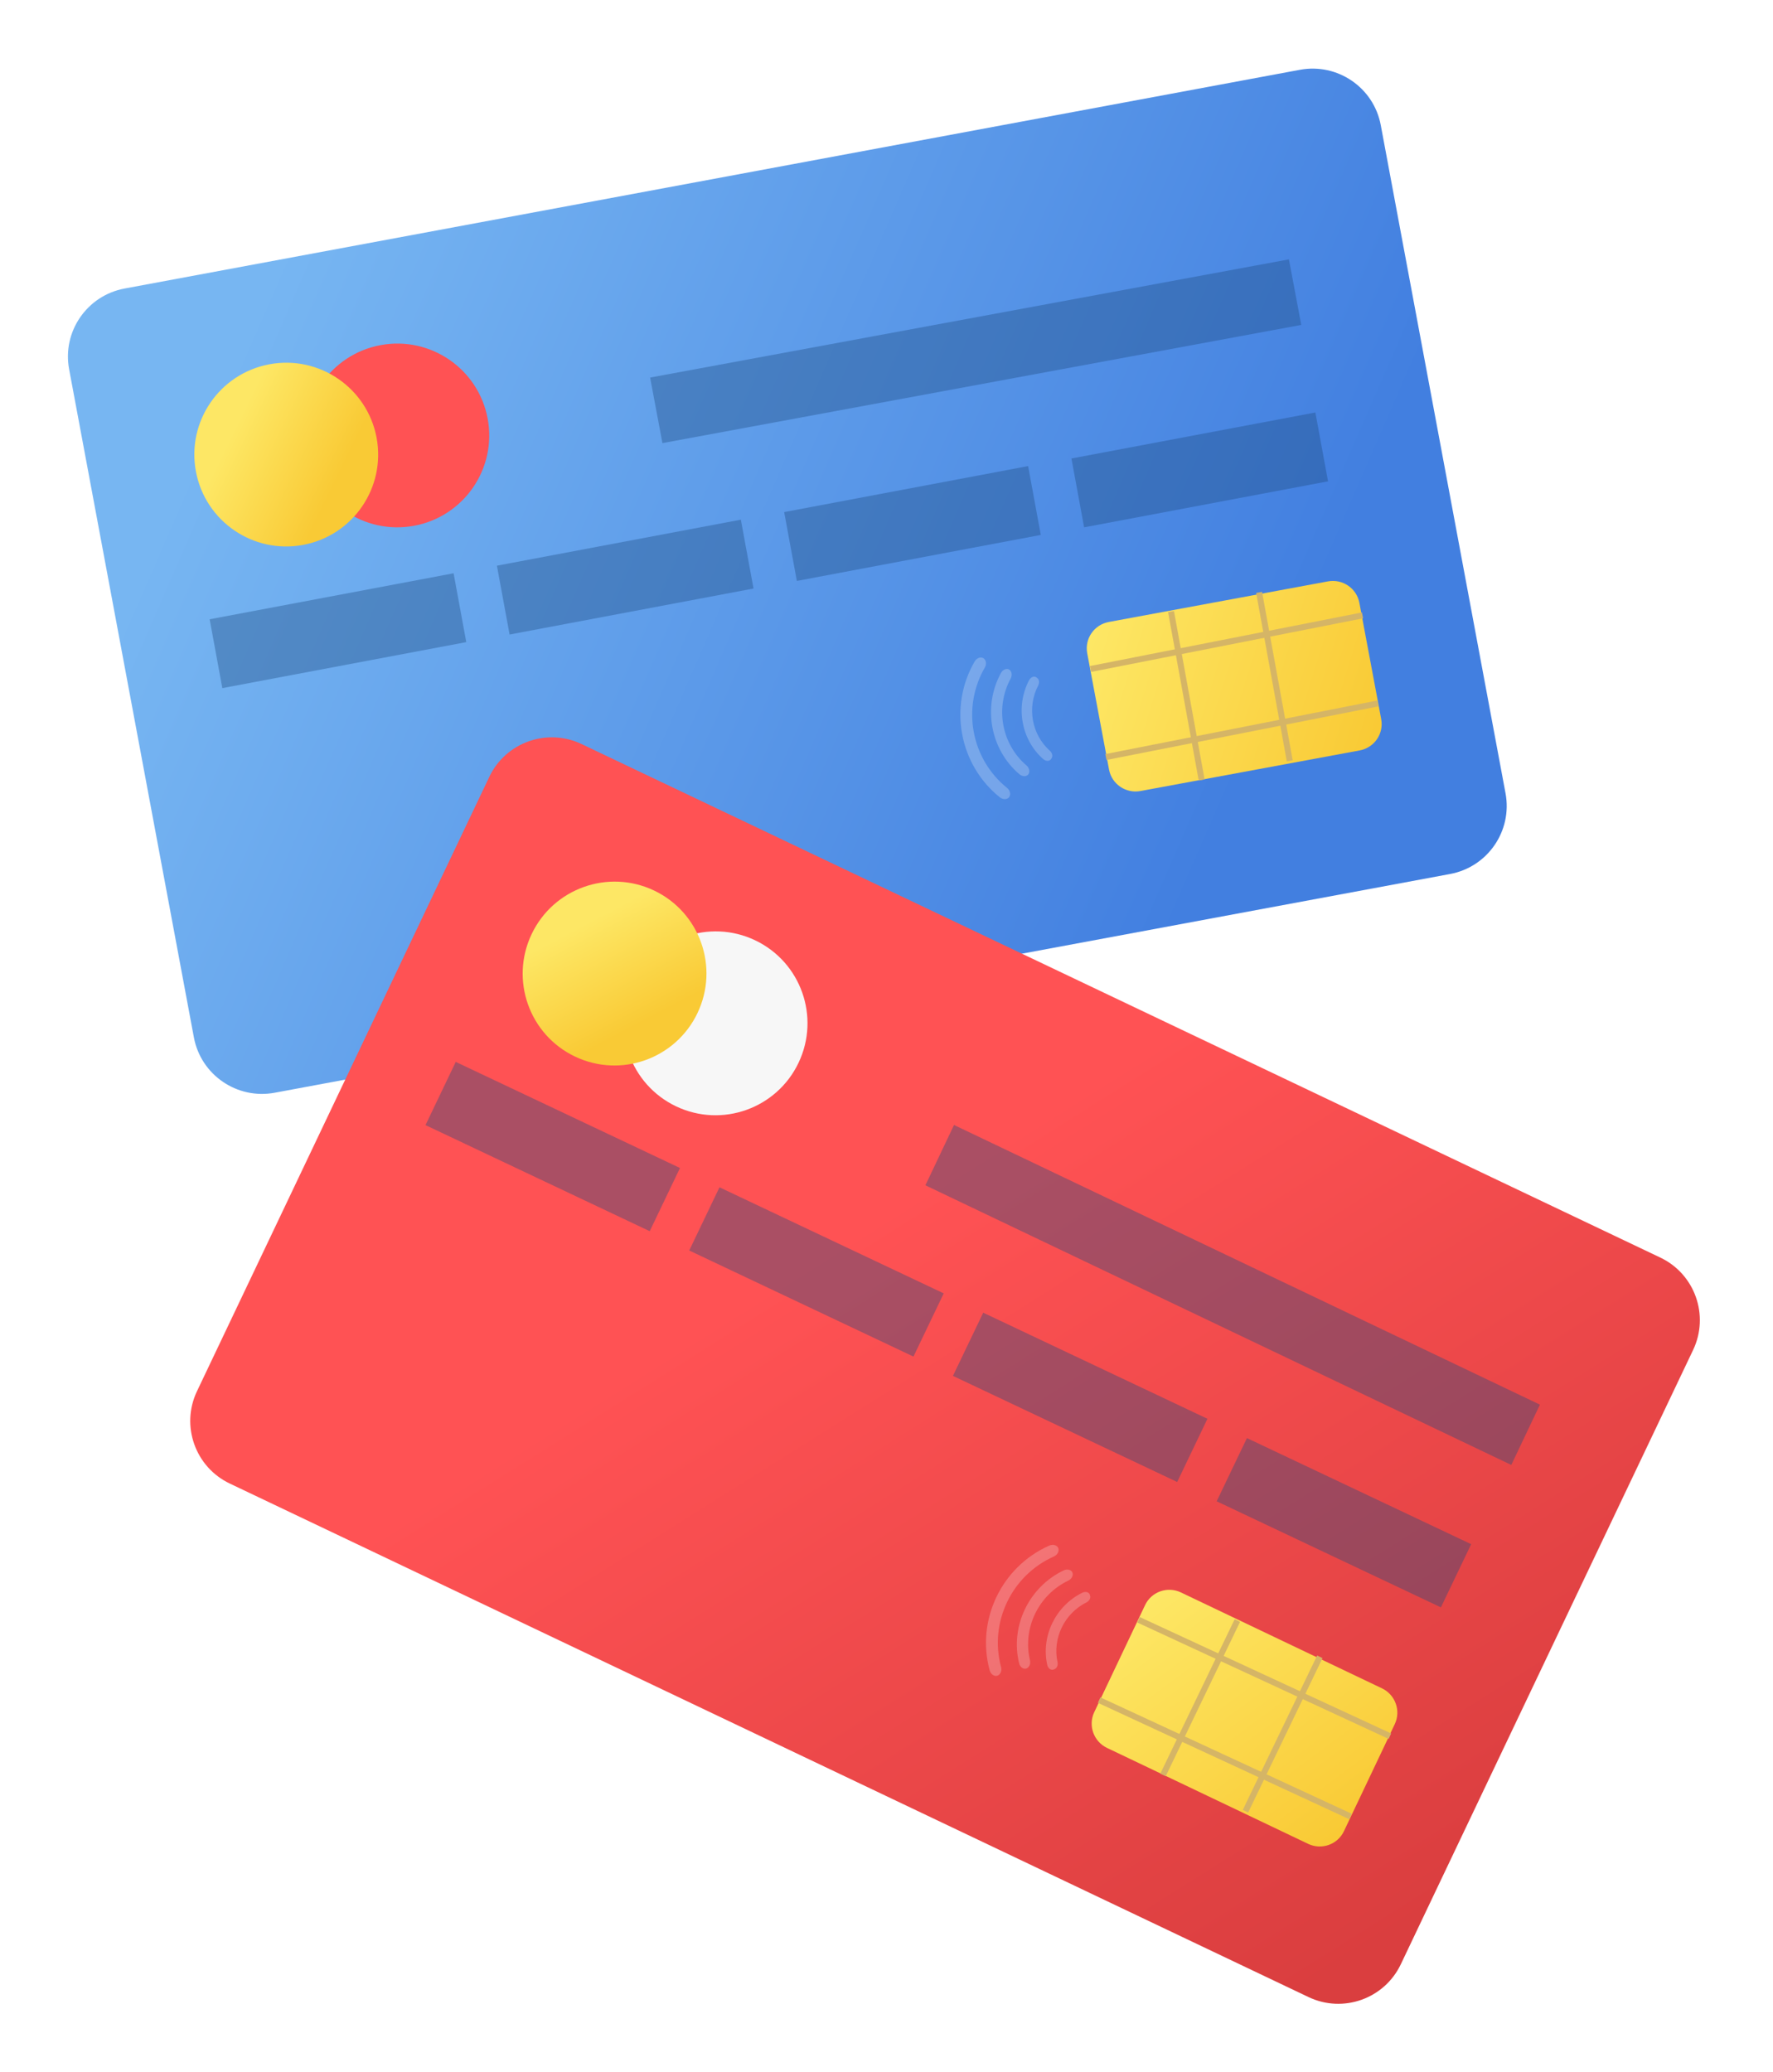 <svg height="305" viewBox="0 0 261 305" width="261" xmlns="http://www.w3.org/2000/svg" xmlns:xlink="http://www.w3.org/1999/xlink"><filter id="a" height="130.5%" width="121.7%" x="-10.8%" y="-15.2%"><feOffset dx="0" dy="2" in="SourceAlpha" result="shadowOffsetOuter1"/><feGaussianBlur in="shadowOffsetOuter1" result="shadowBlurOuter1" stdDeviation="5"/><feColorMatrix in="shadowBlurOuter1" result="shadowMatrixOuter1" type="matrix" values="0 0 0 0 0   0 0 0 0 0   0 0 0 0 0  0 0 0 0.3 0"/><feMerge><feMergeNode in="shadowMatrixOuter1"/><feMergeNode in="SourceGraphic"/></feMerge></filter><linearGradient id="b" x1="8.418%" x2="83.161%" y1="39.699%" y2="62.874%"><stop offset="0" stop-color="#77b6f2"/><stop offset="1" stop-color="#427fe0"/></linearGradient><linearGradient id="c"><stop offset="0" stop-color="#fde765"/><stop offset="1" stop-color="#f9ca35"/></linearGradient><linearGradient id="d" x1="30.013%" x2="81.592%" xlink:href="#c" y1="24.653%" y2="50%"/><linearGradient id="e" x1="0%" x2="100%" xlink:href="#c" y1="37.473%" y2="60.027%"/><filter id="f" height="130.3%" width="121.7%" x="-10.8%" y="-15.1%"><feOffset dx="0" dy="2" in="SourceAlpha" result="shadowOffsetOuter1"/><feGaussianBlur in="shadowOffsetOuter1" result="shadowBlurOuter1" stdDeviation="5"/><feColorMatrix in="shadowBlurOuter1" result="shadowMatrixOuter1" type="matrix" values="0 0 0 0 0   0 0 0 0 0   0 0 0 0 0  0 0 0 0.3 0"/><feMerge><feMergeNode in="shadowMatrixOuter1"/><feMergeNode in="SourceGraphic"/></feMerge></filter><linearGradient id="g" x1="100%" x2="38.866%" y1="62.78%" y2="45.104%"><stop offset="0" stop-color="#da3e3f"/><stop offset="1" stop-color="#ff5254"/></linearGradient><linearGradient id="h" x1="30.058%" x2="81.521%" xlink:href="#c" y1="24.618%" y2="50%"/><linearGradient id="i" x1="0%" x2="100%" xlink:href="#c" y1="37.427%" y2="60.064%"/><g fill="none" fill-rule="evenodd" transform="translate(9 8)"><g filter="url(#a)" transform="translate(1)"><path d="m8.337 32.465 173.021-32.193c5.54-1.03 10.87 2.617 11.903 8.147l18.366 98.335c1.034 5.53-2.62 10.849-8.161 11.88l-173.022 32.192c-5.541 1.031-10.87-2.616-11.903-8.146l-18.366-98.335c-1.033-5.53 2.621-10.849 8.162-11.88" fill="url(#b)"/><path d="m35.189 56.567c-1.369-7.34 3.475-14.401 10.82-15.769s14.411 3.473 15.78 10.813c1.37 7.341-3.475 14.401-10.82 15.77-7.347 1.368-14.411-3.473-15.78-10.814" fill="#ff5254"/><path d="m18.838 59.384c-1.37-7.34 3.475-14.4 10.82-15.769 7.346-1.368 14.411 3.473 15.78 10.814 1.369 7.34-3.476 14.4-10.821 15.769-7.346 1.368-14.41-3.472-15.779-10.814" fill="url(#d)"/><g fill="#1f4b80"><path d="m147.723 57.48 35.909-6.771 1.867 10.133-35.909 6.77z" opacity=".376"/><path d="m85.702 45.569 94.039-17.397 1.813 9.648-94.039 17.397z" opacity=".376"/><path d="m105.436 65.368 35.91-6.771 1.867 10.133-35.91 6.77z" opacity=".376"/><path d="m63.149 73.256 35.91-6.771 1.867 10.132-35.91 6.771z" opacity=".376"/><path d="m20.862 81.144 35.91-6.771 1.866 10.132-35.909 6.771z" opacity=".376"/></g><path d="m153.221 81.543 32.262-5.975c2.155-.399 4.227 1.013 4.629 3.153l3.214 17.127c.401 2.142-1.02 4.2-3.175 4.599l-32.262 5.975c-2.155.4-4.227-1.012-4.629-3.153l-3.214-17.127c-.401-2.141 1.02-4.2 3.175-4.599" fill="url(#e)"/><path d="m179.862 101.981-4.511-24.791" stroke="#d5b566" stroke-width=".882"/><path d="m166.894 104.799-4.511-24.791" stroke="#d5b566" stroke-width=".882"/><path d="m150.543 88.459 40.032-7.888" stroke="#d5b566" stroke-width=".882"/><path d="m152.798 101.418 40.032-7.888" stroke="#d5b566" stroke-width=".882"/><path d="m134.973 88.247c-3.418 5.898-2.019 13.461 3.28 17.721.424.343.584.927.32 1.328s-.917.435-1.406.04c-5.971-4.802-7.547-13.324-3.696-19.971.316-.547.937-.751 1.326-.473.391.278.45.881.177 1.354" fill="#fff" opacity=".232"/><path d="m138.776 89.877c-2.319 4.27-1.339 9.65 2.33 12.778.391.336.544.895.294 1.28-.248.385-.878.41-1.347.009-4.272-3.644-5.414-9.909-2.714-14.881.297-.547.893-.756 1.261-.489.368.269.423.845.176 1.302" fill="#fff" opacity=".232"/><path d="m142.831 90.885c-1.68 3.22-.957 7.243 1.728 9.619.324.288.453.763.244 1.092-.031.045-.061.091-.089.136-.208.328-.749.341-1.152-.016-3.235-2.863-4.106-7.708-2.082-11.588.252-.485.761-.675 1.068-.447.044.031.088.063.131.094.308.228.354.719.152 1.109" fill="#fff" opacity=".232"/></g><g filter="url(#f)" transform="matrix(.809 .588 -.588 .809 90.162 68.706)"><path d="m8.33 32.496 172.869-32.224c5.535-1.031 10.86 2.62 11.892 8.155l18.35 98.429c1.033 5.536-2.618 10.859-8.154 11.891l-172.87 32.223c-5.536 1.032-10.86-2.619-11.892-8.154l-18.35-98.429c-1.032-5.536 2.619-10.859 8.155-11.891" fill="url(#g)"/><path d="m35.158 56.621c-1.368-7.347 3.472-14.414 10.811-15.784 7.339-1.369 14.398 3.477 15.766 10.823 1.369 7.348-3.472 14.414-10.811 15.785-7.34 1.369-14.398-3.477-15.766-10.824" fill="#f7f7f7"/><path d="m18.822 59.441c-1.369-7.347 3.472-14.413 10.811-15.784 7.339-1.369 14.398 3.477 15.766 10.824 1.368 7.347-3.473 14.413-10.812 15.784-7.339 1.369-14.397-3.476-15.765-10.824" fill="url(#h)"/><g fill="#1f4b80"><path d="m147.594 57.535 35.878-6.777 1.865 10.143-35.878 6.776z" opacity=".376"/><path d="m85.627 45.612 93.956-17.414 1.811 9.657-93.956 17.414z" opacity=".376"/><path d="m105.344 65.43 35.878-6.777 1.865 10.143-35.878 6.776z" opacity=".376"/><path d="m63.094 73.326 35.878-6.777 1.865 10.142-35.878 6.777z" opacity=".376"/><path d="m20.843 81.222 35.879-6.777 1.865 10.142-35.878 6.777z" opacity=".376"/></g><path d="m153.087 81.621 32.234-5.981c2.154-.399 4.224 1.014 4.624 3.156l3.211 17.143c.401 2.144-1.019 4.204-3.172 4.603l-32.234 5.981c-2.153.4-4.224-1.013-4.624-3.156l-3.211-17.143c-.401-2.143 1.019-4.204 3.172-4.603" fill="url(#i)"/><path d="m179.704 102.079-4.507-24.815" stroke="#d5b566" stroke-width=".882"/><path d="m166.747 104.899-4.507-24.815" stroke="#d5b566" stroke-width=".882"/><path d="m150.411 88.544 39.997-7.896" stroke="#d5b566" stroke-width=".882"/><path d="m152.664 101.515 39.997-7.896" stroke="#d5b566" stroke-width=".882"/><path d="m134.855 88.331c-3.415 5.904-2.017 13.473 3.277 17.738.424.344.584.928.319 1.329-.264.401-.916.435-1.405.04-5.966-4.806-7.541-13.337-3.693-19.99.316-.547.936-.752 1.325-.473.391.279.45.881.177 1.356" fill="#fff" opacity=".232"/><path d="m138.654 89.963c-2.317 4.274-1.338 9.659 2.328 12.791.391.336.543.895.294 1.281-.247.385-.877.41-1.346.009-4.268-3.647-5.409-9.918-2.711-14.895.297-.548.892-.757 1.26-.489.368.269.422.846.176 1.304" fill="#fff" opacity=".232"/><path d="m142.705 90.972c-1.678 3.223-.956 7.25 1.727 9.628.324.288.452.763.244 1.093-.031.045-.06.091-.089.136-.208.328-.748.341-1.151-.016-3.232-2.865-4.103-7.716-2.08-11.599.251-.486.76-.675 1.068-.447.044.031.087.063.131.094.308.228.354.72.152 1.111" fill="#fff" opacity=".232"/></g></g></svg>